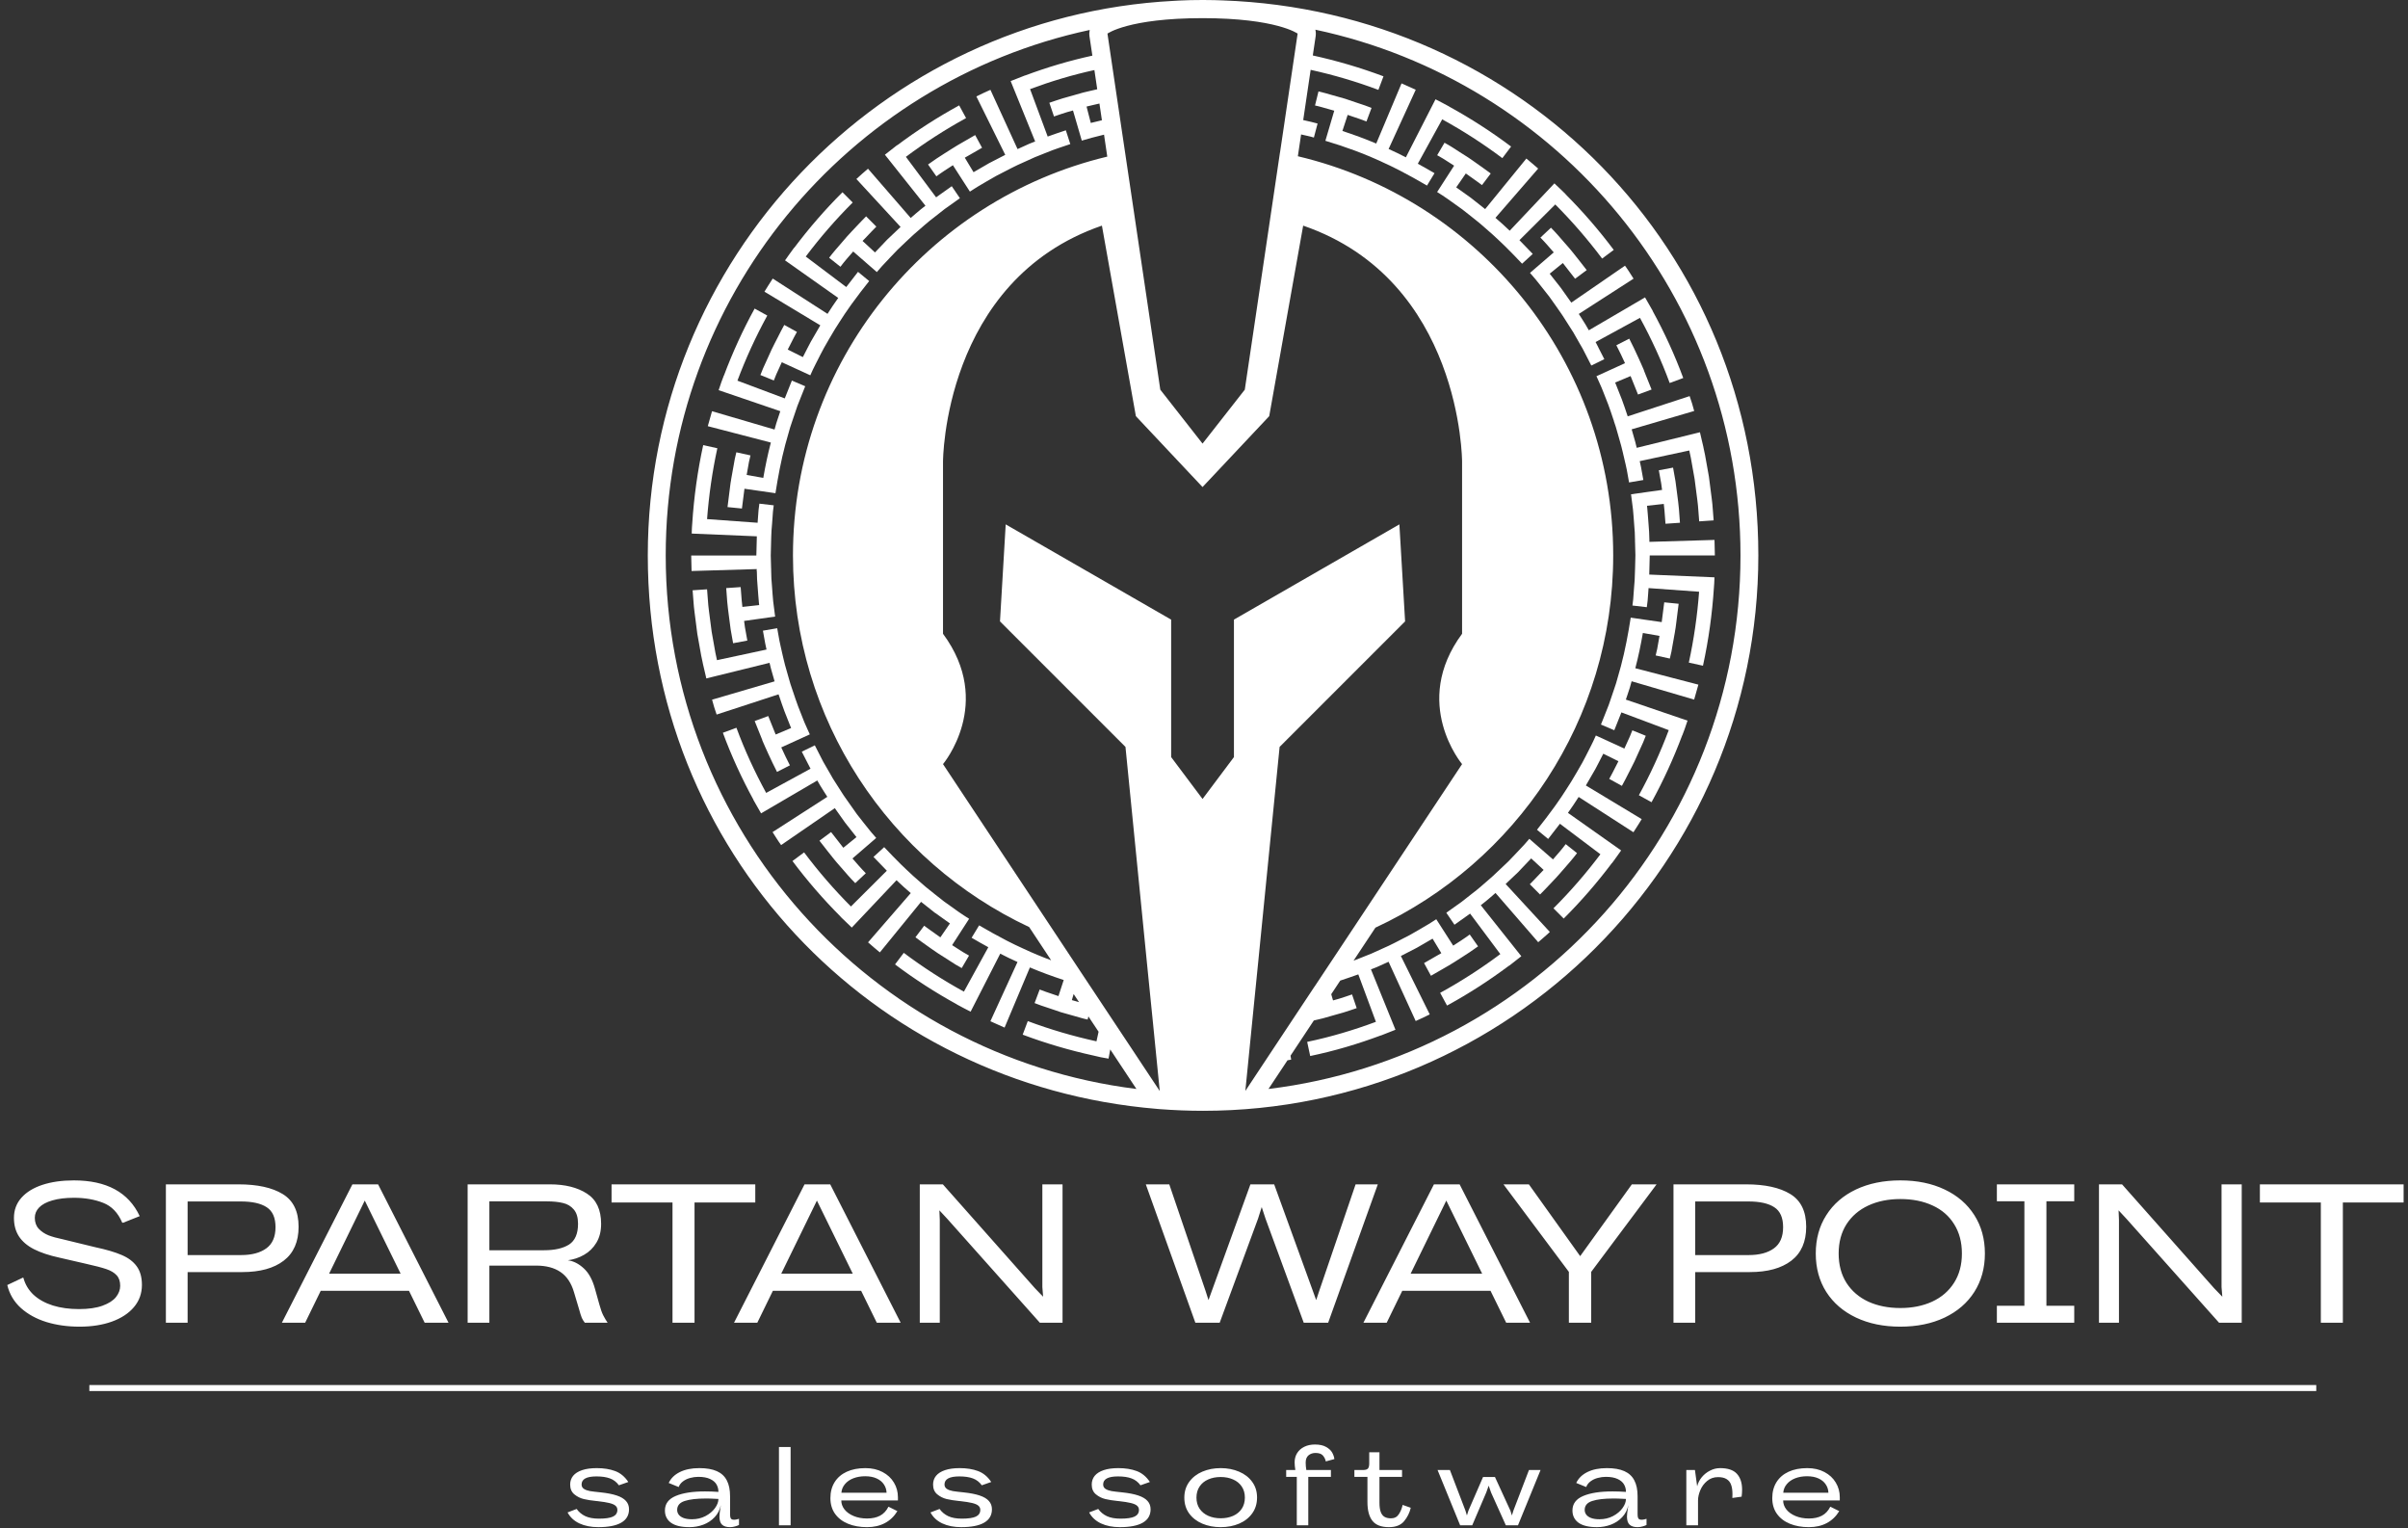 <svg width="539" height="342" viewBox="0 0 539 342" fill="none" xmlns="http://www.w3.org/2000/svg">
<rect x="0" y="0" width="539" height="342" fill="#333333" stroke="none"/>
<line x1="20" y1="310.62" x2="518.465" y2="310.62" stroke="white" stroke-width="1.342"/>
<path d="M17.802 296.886C15.135 296.886 12.663 296.541 10.386 295.849C8.123 295.142 6.221 294.097 4.678 292.714C3.136 291.316 2.12 289.6 1.63 287.568L5.154 285.903L5.24 285.968C5.644 287.453 6.408 288.721 7.532 289.773C8.671 290.811 10.105 291.604 11.835 292.152C13.564 292.685 15.51 292.952 17.672 292.952C19.805 292.952 21.564 292.699 22.947 292.195C24.331 291.69 25.333 291.049 25.953 290.271C26.587 289.478 26.904 288.635 26.904 287.741C26.904 286.732 26.637 285.947 26.104 285.384C25.585 284.808 24.814 284.347 23.791 284.001C22.767 283.655 21.218 283.251 19.142 282.79L13.326 281.45C11.006 280.945 9.096 280.311 7.597 279.547C6.112 278.783 4.995 277.832 4.246 276.693C3.496 275.54 3.122 274.156 3.122 272.542C3.122 270.798 3.677 269.299 4.786 268.045C5.911 266.777 7.482 265.811 9.5 265.148C11.518 264.485 13.86 264.153 16.526 264.153C23.863 264.153 28.778 266.82 31.271 272.153L27.574 273.623C27.545 273.609 27.509 273.609 27.466 273.623C27.423 273.623 27.387 273.616 27.358 273.601C26.407 271.382 24.98 269.904 23.077 269.169C21.174 268.42 18.998 268.045 16.548 268.045C14.66 268.045 13.053 268.24 11.726 268.629C10.415 269.004 9.428 269.53 8.765 270.207C8.116 270.87 7.792 271.641 7.792 272.52C7.792 273.529 8.087 274.351 8.678 274.985C9.283 275.619 10.018 276.109 10.883 276.455C11.762 276.787 12.771 277.068 13.91 277.299L21.369 279.115C23.805 279.633 25.758 280.21 27.228 280.844C28.698 281.464 29.823 282.307 30.601 283.374C31.379 284.44 31.768 285.831 31.768 287.546C31.768 289.449 31.17 291.107 29.974 292.519C28.792 293.917 27.142 294.998 25.023 295.762C22.919 296.512 20.512 296.886 17.802 296.886ZM37.131 265.04H53.389C57.613 265.04 60.906 265.761 63.27 267.202C65.648 268.643 66.837 271.086 66.837 274.531C66.837 277.889 65.727 280.419 63.508 282.12C61.288 283.821 58.196 284.671 54.233 284.671H41.996V296H37.131V265.04ZM53.93 280.866C56.337 280.866 58.225 280.369 59.594 279.374C60.978 278.38 61.67 276.794 61.67 274.618C61.67 272.499 61.014 271.014 59.703 270.164C58.391 269.299 56.46 268.867 53.908 268.867H41.996V280.866H53.93ZM91.55 288.865H71.789L68.308 296H63.098L78.881 265.04H84.632L100.393 296H95.052L91.55 288.865ZM89.669 285.017L81.648 268.672L73.67 285.017H89.669ZM104.674 265.04H123.095C126.482 265.04 129.235 265.724 131.354 267.094C133.487 268.449 134.554 270.712 134.554 273.883C134.554 275.526 134.2 276.931 133.494 278.098C132.802 279.252 131.887 280.152 130.748 280.801C129.624 281.45 128.406 281.86 127.095 282.033C128.349 282.192 129.538 282.79 130.662 283.828C131.786 284.851 132.629 286.393 133.191 288.455L134.164 291.935C134.453 292.988 134.741 293.795 135.029 294.357C135.317 294.919 135.642 295.467 136.002 296H130.9C130.626 295.654 130.402 295.294 130.229 294.919C130.071 294.544 129.84 293.809 129.538 292.714L128.478 289.168C127.873 287.107 126.864 285.601 125.451 284.649C124.053 283.698 122.237 283.222 120.003 283.222H109.539V296H104.674V265.04ZM121.776 279.785C124.169 279.785 126.035 279.36 127.376 278.509C128.716 277.644 129.386 276.095 129.386 273.861C129.386 272.463 129.069 271.396 128.435 270.661C127.815 269.926 127.008 269.443 126.014 269.213C125.019 268.968 123.823 268.845 122.425 268.845H109.539V279.785H121.776ZM150.532 269.104H136.889V265.04H169.06V269.104H155.461V296H150.532V269.104ZM192.757 288.865H172.996L169.515 296H164.305L180.087 265.04H185.838L201.6 296H196.259L192.757 288.865ZM190.876 285.017L182.855 268.672L174.877 285.017H190.876ZM205.881 265.04H211.048L231.674 288.303L233.49 290.184L233.317 288.022V265.04H237.836V296H232.755L212.021 272.737L210.27 270.856L210.357 273.018V296H205.881V265.04ZM256.474 265.04H261.728L269.857 288.909L270.506 290.941L279.889 265.04H285.208L294.612 290.941L295.283 288.909L303.433 265.04H308.406L297.293 296H291.823L283.262 272.693L282.419 270.121L281.597 272.715L273.014 296H267.565L256.474 265.04ZM333.638 288.865H313.877L310.396 296H305.185L320.968 265.04H326.719L342.48 296H337.14L333.638 288.865ZM331.757 285.017L323.736 268.672L315.758 285.017H331.757ZM351.173 284.628L336.536 265.04H342.222L353.702 281.104L365.269 265.04H370.804L356.167 284.628V296H351.173V284.628ZM374.588 265.04H390.847C395.07 265.04 398.363 265.761 400.727 267.202C403.105 268.643 404.294 271.086 404.294 274.531C404.294 277.889 403.184 280.419 400.965 282.12C398.745 283.821 395.653 284.671 391.69 284.671H379.453V296H374.588V265.04ZM391.387 280.866C393.794 280.866 395.682 280.369 397.052 279.374C398.435 278.38 399.127 276.794 399.127 274.618C399.127 272.499 398.471 271.014 397.16 270.164C395.848 269.299 393.917 268.867 391.365 268.867H379.453V280.866H391.387ZM425.353 296.886C421.62 296.886 418.319 296.209 415.451 294.854C412.597 293.499 410.378 291.589 408.792 289.125C407.221 286.646 406.436 283.777 406.436 280.52C406.436 277.262 407.221 274.401 408.792 271.937C410.363 269.458 412.576 267.541 415.43 266.186C418.298 264.831 421.613 264.153 425.375 264.153C429.122 264.153 432.423 264.831 435.277 266.186C438.145 267.541 440.365 269.458 441.936 271.937C443.507 274.401 444.293 277.262 444.293 280.52C444.293 283.763 443.507 286.624 441.936 289.103C440.365 291.568 438.145 293.485 435.277 294.854C432.409 296.209 429.101 296.886 425.353 296.886ZM425.375 292.714C428.041 292.714 430.412 292.238 432.488 291.287C434.578 290.321 436.207 288.923 437.374 287.092C438.556 285.248 439.147 283.057 439.147 280.52C439.147 277.983 438.57 275.8 437.417 273.969C436.279 272.124 434.672 270.726 432.596 269.775C430.52 268.809 428.113 268.326 425.375 268.326C422.68 268.326 420.287 268.809 418.197 269.775C416.121 270.74 414.493 272.138 413.311 273.969C412.143 275.8 411.56 277.983 411.56 280.52C411.56 283.057 412.143 285.248 413.311 287.092C414.493 288.923 416.121 290.321 418.197 291.287C420.287 292.238 422.68 292.714 425.375 292.714ZM458.065 268.823V292.216H464.292V296H446.974V292.216H453.136V268.823H446.974V265.04H464.292V268.823H458.065ZM469.828 265.04H474.995L495.621 288.303L497.437 290.184L497.264 288.022V265.04H501.782V296H496.702L475.968 272.737L474.217 270.856L474.303 273.018V296H469.828V265.04ZM519.49 269.104H505.848V265.04H538.019V269.104H524.42V296H519.49V269.104Z" fill="white"/>
<path d="M133.926 341.753C132.302 341.753 130.892 341.475 129.696 340.917C128.508 340.36 127.624 339.539 127.042 338.457L129.078 337.681C129.571 338.376 130.217 338.913 131.017 339.293C131.817 339.665 132.835 339.85 134.072 339.85C135.51 339.85 136.556 339.697 137.211 339.39C137.865 339.075 138.193 338.574 138.193 337.887C138.193 337.499 138.047 337.184 137.756 336.942C137.474 336.699 137.013 336.501 136.375 336.348C135.744 336.194 134.856 336.053 133.708 335.923C133.595 335.907 133.502 335.899 133.429 335.899C132.379 335.794 131.458 335.649 130.666 335.463C129.874 335.269 129.167 334.913 128.545 334.396C127.931 333.879 127.624 333.152 127.624 332.215C127.624 331.463 127.846 330.813 128.29 330.263C128.743 329.714 129.413 329.29 130.302 328.991C131.191 328.692 132.286 328.542 133.587 328.542C135.146 328.542 136.512 328.76 137.684 329.197C138.863 329.633 139.849 330.449 140.641 331.645L138.532 332.384C138.007 331.657 137.34 331.144 136.532 330.845C135.732 330.546 134.722 330.397 133.502 330.397C131.288 330.397 130.181 330.999 130.181 332.203C130.181 332.631 130.359 332.962 130.714 333.196C131.07 333.423 131.518 333.584 132.06 333.681C132.609 333.77 133.417 333.867 134.484 333.972C135.93 334.126 137.114 334.356 138.035 334.663C138.964 334.97 139.655 335.378 140.108 335.887C140.568 336.388 140.799 337.01 140.799 337.754C140.799 339.079 140.217 340.077 139.053 340.747C137.898 341.418 136.189 341.753 133.926 341.753ZM154.313 341.753C152.495 341.753 151.126 341.426 150.205 340.772C149.291 340.109 148.835 339.192 148.835 338.02C148.835 336.534 149.639 335.451 151.247 334.772C152.855 334.093 155.041 333.754 157.804 333.754C158.766 333.754 159.768 333.79 160.81 333.863V333.827C160.81 333.245 160.668 332.703 160.386 332.203C160.103 331.702 159.626 331.293 158.955 330.978C158.285 330.655 157.404 330.494 156.313 330.494C155.707 330.494 155.105 330.574 154.507 330.736C153.909 330.889 153.376 331.14 152.907 331.487C152.439 331.827 152.107 332.255 151.913 332.772L149.683 331.863C150.168 330.821 150.996 330.009 152.168 329.427C153.348 328.837 154.806 328.542 156.543 328.542C158.143 328.542 159.448 328.768 160.458 329.221C161.468 329.673 162.212 330.364 162.689 331.293C163.173 332.215 163.416 333.394 163.416 334.833V338.76C163.416 339.107 163.44 339.374 163.488 339.56C163.537 339.745 163.626 339.883 163.755 339.972C163.884 340.053 164.07 340.093 164.313 340.093C164.49 340.093 164.692 340.069 164.919 340.02C165.153 339.972 165.319 339.927 165.416 339.887V341.256C165.262 341.353 164.987 341.458 164.591 341.572C164.204 341.693 163.812 341.753 163.416 341.753C162.624 341.753 162.03 341.572 161.634 341.208C161.238 340.844 161.04 340.238 161.04 339.39C161.04 338.962 161.117 338.275 161.27 337.329L161.343 336.82C161.125 337.879 160.664 338.78 159.961 339.523C159.258 340.267 158.414 340.824 157.428 341.196C156.442 341.568 155.404 341.753 154.313 341.753ZM154.895 339.984C155.994 339.984 156.996 339.749 157.901 339.281C158.806 338.804 159.517 338.21 160.034 337.499C160.551 336.788 160.81 336.101 160.81 335.439C160.422 335.414 159.812 335.386 158.98 335.354C158.753 335.346 158.414 335.342 157.962 335.342C155.942 335.342 154.37 335.528 153.247 335.899C152.132 336.263 151.574 336.929 151.574 337.899C151.574 338.279 151.687 338.626 151.913 338.941C152.148 339.257 152.511 339.511 153.004 339.705C153.505 339.891 154.136 339.984 154.895 339.984ZM174.361 323.815H176.967V341.341H174.361V323.815ZM194.069 341.753C192.469 341.753 191.051 341.499 189.815 340.99C188.579 340.481 187.613 339.741 186.918 338.772C186.223 337.794 185.876 336.622 185.876 335.257C185.876 333.883 186.191 332.691 186.821 331.681C187.452 330.671 188.352 329.896 189.524 329.354C190.704 328.813 192.098 328.542 193.706 328.542C195.168 328.542 196.449 328.833 197.548 329.415C198.655 329.997 199.503 330.784 200.093 331.778C200.691 332.764 200.99 333.859 200.99 335.063V335.778H188.312C188.312 336.505 188.554 337.18 189.039 337.802C189.532 338.416 190.219 338.905 191.1 339.269C191.981 339.632 192.974 339.814 194.081 339.814C195.237 339.814 196.207 339.604 196.99 339.184C197.782 338.764 198.404 338.101 198.857 337.196L198.942 337.208L200.869 338.166C200.15 339.345 199.216 340.238 198.069 340.844C196.922 341.45 195.588 341.753 194.069 341.753ZM198.445 334.045C198.421 333.358 198.223 332.74 197.851 332.19C197.487 331.633 196.95 331.188 196.239 330.857C195.528 330.526 194.667 330.36 193.657 330.36C192.679 330.36 191.795 330.514 191.003 330.821C190.219 331.128 189.593 331.564 189.124 332.13C188.656 332.687 188.393 333.326 188.336 334.045H198.445ZM215.159 341.753C213.535 341.753 212.125 341.475 210.929 340.917C209.741 340.36 208.857 339.539 208.275 338.457L210.311 337.681C210.804 338.376 211.45 338.913 212.25 339.293C213.05 339.665 214.068 339.85 215.305 339.85C216.743 339.85 217.789 339.697 218.444 339.39C219.098 339.075 219.426 338.574 219.426 337.887C219.426 337.499 219.28 337.184 218.989 336.942C218.707 336.699 218.246 336.501 217.608 336.348C216.977 336.194 216.089 336.053 214.941 335.923C214.828 335.907 214.735 335.899 214.662 335.899C213.612 335.794 212.691 335.649 211.899 335.463C211.107 335.269 210.4 334.913 209.778 334.396C209.164 333.879 208.857 333.152 208.857 332.215C208.857 331.463 209.079 330.813 209.523 330.263C209.976 329.714 210.646 329.29 211.535 328.991C212.424 328.692 213.519 328.542 214.82 328.542C216.379 328.542 217.745 328.76 218.917 329.197C220.096 329.633 221.082 330.449 221.874 331.645L219.765 332.384C219.24 331.657 218.573 331.144 217.765 330.845C216.965 330.546 215.955 330.397 214.735 330.397C212.521 330.397 211.414 330.999 211.414 332.203C211.414 332.631 211.592 332.962 211.947 333.196C212.303 333.423 212.751 333.584 213.293 333.681C213.842 333.77 214.65 333.867 215.717 333.972C217.163 334.126 218.347 334.356 219.268 334.663C220.197 334.97 220.888 335.378 221.341 335.887C221.801 336.388 222.032 337.01 222.032 337.754C222.032 339.079 221.45 340.077 220.286 340.747C219.131 341.418 217.422 341.753 215.159 341.753ZM250.673 341.753C249.049 341.753 247.639 341.475 246.443 340.917C245.255 340.36 244.371 339.539 243.789 338.457L245.825 337.681C246.318 338.376 246.964 338.913 247.764 339.293C248.564 339.665 249.582 339.85 250.819 339.85C252.257 339.85 253.303 339.697 253.958 339.39C254.612 339.075 254.94 338.574 254.94 337.887C254.94 337.499 254.794 337.184 254.503 336.942C254.22 336.699 253.76 336.501 253.121 336.348C252.491 336.194 251.602 336.053 250.455 335.923C250.342 335.907 250.249 335.899 250.176 335.899C249.126 335.794 248.205 335.649 247.413 335.463C246.621 335.269 245.914 334.913 245.292 334.396C244.678 333.879 244.371 333.152 244.371 332.215C244.371 331.463 244.593 330.813 245.037 330.263C245.49 329.714 246.16 329.29 247.049 328.991C247.938 328.692 249.033 328.542 250.334 328.542C251.893 328.542 253.259 328.76 254.43 329.197C255.61 329.633 256.596 330.449 257.388 331.645L255.279 332.384C254.754 331.657 254.087 331.144 253.279 330.845C252.479 330.546 251.469 330.397 250.249 330.397C248.035 330.397 246.928 330.999 246.928 332.203C246.928 332.631 247.106 332.962 247.461 333.196C247.817 333.423 248.265 333.584 248.807 333.681C249.356 333.77 250.164 333.867 251.231 333.972C252.677 334.126 253.861 334.356 254.782 334.663C255.711 334.97 256.402 335.378 256.855 335.887C257.315 336.388 257.545 337.01 257.545 337.754C257.545 339.079 256.964 340.077 255.8 340.747C254.645 341.418 252.936 341.753 250.673 341.753ZM273.23 341.753C271.727 341.753 270.357 341.491 269.121 340.966C267.885 340.44 266.903 339.681 266.176 338.687C265.456 337.685 265.097 336.505 265.097 335.148C265.097 333.79 265.461 332.615 266.188 331.621C266.915 330.619 267.897 329.855 269.133 329.33C270.369 328.805 271.735 328.542 273.23 328.542C274.733 328.542 276.102 328.805 277.339 329.33C278.583 329.855 279.565 330.615 280.284 331.609C281.011 332.602 281.375 333.77 281.375 335.111C281.375 336.477 281.015 337.661 280.296 338.663C279.577 339.665 278.599 340.432 277.363 340.966C276.126 341.491 274.749 341.753 273.23 341.753ZM273.23 339.766C274.264 339.766 275.189 339.588 276.005 339.232C276.829 338.869 277.476 338.339 277.945 337.645C278.413 336.942 278.648 336.101 278.648 335.124C278.648 334.17 278.413 333.346 277.945 332.651C277.476 331.956 276.829 331.431 276.005 331.075C275.189 330.712 274.264 330.53 273.23 330.53C272.187 330.53 271.258 330.712 270.442 331.075C269.626 331.431 268.984 331.956 268.515 332.651C268.046 333.346 267.812 334.178 267.812 335.148C267.812 336.109 268.046 336.938 268.515 337.632C268.992 338.327 269.638 338.857 270.454 339.22C271.278 339.584 272.204 339.766 273.23 339.766ZM290.272 330.506H287.896V328.966H289.944C289.839 328.288 289.787 327.71 289.787 327.233C289.787 326.466 289.973 325.783 290.344 325.185C290.724 324.579 291.257 324.106 291.944 323.767C292.631 323.427 293.427 323.258 294.332 323.258C295.382 323.258 296.223 323.443 296.853 323.815C297.491 324.179 297.944 324.607 298.21 325.1C298.477 325.593 298.635 326.066 298.683 326.518L296.768 327.039C296.655 326.522 296.433 326.078 296.101 325.706C295.77 325.334 295.221 325.148 294.453 325.148C293.839 325.148 293.318 325.326 292.89 325.682C292.469 326.037 292.259 326.575 292.259 327.294C292.259 327.859 292.308 328.417 292.405 328.966H297.907V330.506H292.841V341.341H290.272V330.506ZM310.896 341.753C309.183 341.753 307.951 341.281 307.199 340.335C306.456 339.39 306.084 337.988 306.084 336.13V330.506H303.163V328.966H305.09C305.632 328.966 305.999 328.857 306.193 328.639C306.387 328.413 306.484 328.041 306.484 327.524V324.991H308.775V328.966H313.829V330.506H308.775V336.275C308.775 337.14 308.868 337.826 309.054 338.335C309.24 338.845 309.518 339.212 309.89 339.438C310.27 339.665 310.759 339.778 311.357 339.778C312.132 339.778 312.718 339.471 313.114 338.857C313.518 338.234 313.801 337.54 313.963 336.772L315.781 337.414C315.522 338.537 315.021 339.543 314.278 340.432C313.534 341.313 312.407 341.753 310.896 341.753ZM321.781 328.966H324.544L328.023 338.057L328.35 339.135L328.689 338.057L331.962 330.53H334.628L338.083 338.057L338.422 339.135L338.749 338.069L342.24 328.966H344.834L339.78 341.341H337.065L333.756 333.996L333.222 332.469L332.677 333.996L329.538 341.341H326.835L321.781 328.966ZM357.452 341.753C355.634 341.753 354.264 341.426 353.343 340.772C352.43 340.109 351.973 339.192 351.973 338.02C351.973 336.534 352.777 335.451 354.385 334.772C355.993 334.093 358.179 333.754 360.942 333.754C361.904 333.754 362.906 333.79 363.948 333.863V333.827C363.948 333.245 363.807 332.703 363.524 332.203C363.241 331.702 362.764 331.293 362.094 330.978C361.423 330.655 360.542 330.494 359.451 330.494C358.845 330.494 358.243 330.574 357.646 330.736C357.048 330.889 356.514 331.14 356.046 331.487C355.577 331.827 355.246 332.255 355.052 332.772L352.822 331.863C353.306 330.821 354.135 330.009 355.306 329.427C356.486 328.837 357.944 328.542 359.682 328.542C361.282 328.542 362.587 328.768 363.597 329.221C364.607 329.673 365.35 330.364 365.827 331.293C366.312 332.215 366.554 333.394 366.554 334.833V338.76C366.554 339.107 366.578 339.374 366.627 339.56C366.675 339.745 366.764 339.883 366.893 339.972C367.023 340.053 367.209 340.093 367.451 340.093C367.629 340.093 367.831 340.069 368.057 340.02C368.291 339.972 368.457 339.927 368.554 339.887V341.256C368.4 341.353 368.126 341.458 367.73 341.572C367.342 341.693 366.95 341.753 366.554 341.753C365.762 341.753 365.168 341.572 364.772 341.208C364.376 340.844 364.178 340.238 364.178 339.39C364.178 338.962 364.255 338.275 364.409 337.329L364.481 336.82C364.263 337.879 363.803 338.78 363.1 339.523C362.397 340.267 361.552 340.824 360.567 341.196C359.581 341.568 358.542 341.753 357.452 341.753ZM358.033 339.984C359.132 339.984 360.134 339.749 361.039 339.281C361.944 338.804 362.655 338.21 363.172 337.499C363.69 336.788 363.948 336.101 363.948 335.439C363.56 335.414 362.95 335.386 362.118 335.354C361.892 335.346 361.552 335.342 361.1 335.342C359.08 335.342 357.508 335.528 356.385 335.899C355.27 336.263 354.712 336.929 354.712 337.899C354.712 338.279 354.826 338.626 355.052 338.941C355.286 339.257 355.65 339.511 356.143 339.705C356.644 339.891 357.274 339.984 358.033 339.984ZM377.463 328.966H379.39L379.887 332.615C380.065 331.879 380.408 331.201 380.917 330.578C381.434 329.956 382.052 329.463 382.772 329.1C383.491 328.728 384.238 328.542 385.014 328.542C386.759 328.542 388.016 328.966 388.783 329.815C389.559 330.663 389.947 331.847 389.947 333.366C389.947 333.859 389.911 334.38 389.838 334.93L387.765 335.22C387.781 334.816 387.789 334.53 387.789 334.36C387.789 333.52 387.688 332.825 387.486 332.275C387.293 331.718 386.957 331.293 386.48 331.003C386.012 330.704 385.373 330.554 384.565 330.554C383.612 330.554 382.796 330.841 382.117 331.415C381.438 331.98 380.929 332.671 380.59 333.487C380.251 334.303 380.081 335.067 380.081 335.778V341.341H377.463V328.966ZM404.892 341.753C403.292 341.753 401.874 341.499 400.638 340.99C399.401 340.481 398.436 339.741 397.741 338.772C397.046 337.794 396.698 336.622 396.698 335.257C396.698 333.883 397.014 332.691 397.644 331.681C398.274 330.671 399.175 329.896 400.347 329.354C401.526 328.813 402.92 328.542 404.528 328.542C405.991 328.542 407.272 328.833 408.37 329.415C409.477 329.997 410.326 330.784 410.916 331.778C411.514 332.764 411.813 333.859 411.813 335.063V335.778H399.135C399.135 336.505 399.377 337.18 399.862 337.802C400.355 338.416 401.042 338.905 401.922 339.269C402.803 339.632 403.797 339.814 404.904 339.814C406.059 339.814 407.029 339.604 407.813 339.184C408.605 338.764 409.227 338.101 409.679 337.196L409.764 337.208L411.691 338.166C410.972 339.345 410.039 340.238 408.892 340.844C407.744 341.45 406.411 341.753 404.892 341.753ZM409.267 334.045C409.243 333.358 409.045 332.74 408.673 332.19C408.31 331.633 407.773 331.188 407.061 330.857C406.35 330.526 405.49 330.36 404.48 330.36C403.502 330.36 402.617 330.514 401.825 330.821C401.042 331.128 400.415 331.564 399.947 332.13C399.478 332.687 399.215 333.326 399.159 334.045H409.267Z" fill="white"/>
<path d="M273.681 0.091C273.096 0.071 272.501 0.05 271.876 0.03C271.08 0.01 270.253 0 269.406 0C269.366 0 269.325 0 269.285 0C269.275 0 269.255 0 269.245 0C269.214 0 269.194 0 269.164 0C267.299 0 265.585 0.04 263.982 0.121C263.558 0.141 263.145 0.161 262.742 0.192C197.247 3.609 145 57.953 145 124.295C145 190.637 195.22 242.863 258.91 248.146C259.132 248.187 259.364 248.207 259.596 248.207H259.616C262.812 248.449 266.028 248.58 269.285 248.58C337.825 248.58 393.58 192.825 393.58 124.285C393.58 55.745 340.194 2.42 273.681 0.091ZM244.16 27.515L243.212 23.845C243.676 23.724 244.15 23.623 244.613 23.512L246.096 23.169L246.65 26.91C245.813 27.101 244.987 27.303 244.16 27.515ZM286.506 34.119L284.862 45.219L278.631 87.202L269.174 99.271L259.717 87.202L253.486 45.219L251.843 34.159L251.117 29.289L250.643 26.083L247.89 7.521C247.89 7.521 252.619 4.063 269.174 4.063C285.729 4.063 290.458 7.521 290.458 7.521L287.715 26.033L287.484 27.616L287.242 29.239L286.516 34.119H286.506ZM294.319 220.662L293.967 221.186L287.847 230.412L285.134 234.505L278.752 244.134L279.327 238.387L279.65 235.11L280.023 231.369L280.799 223.586L281.132 220.279L281.636 215.258L286.425 167.145L314.514 139.056L313.234 117.348L276.201 138.662V169.424L269.174 178.8L262.147 169.424V138.662L225.114 117.348L223.834 139.056L251.923 167.145L256.702 215.228L257.206 220.259L257.539 223.566L257.791 226.056L258.083 228.95L259.596 244.154L258.083 241.875L255.523 238.014L253.415 234.828L249.604 229.091L247.114 225.34L244.331 221.146L243.827 220.39L241.831 217.385L241.579 217.002L237.153 210.318L211.08 170.996C211.08 170.996 222.573 157.355 211.08 141.828V103.324C211.08 103.324 211.08 62.742 246.65 50.492L254.051 92.011L254.252 93.13L255.029 93.957L266.381 106.026L269.174 108.99L271.967 106.026L283.32 93.957L284.096 93.13L284.298 92.011L291.698 50.492C327.268 62.742 327.268 103.324 327.268 103.324V141.828C315.775 157.355 327.268 170.996 327.268 170.996L301.115 210.439L296.497 217.395L294.309 220.692L294.319 220.662ZM240.328 222.457L241.528 224.261C241.458 224.241 241.387 224.221 241.317 224.201L239.925 223.808L240.318 222.457H240.328ZM149.013 124.295C149.013 66.574 189.675 18.35 243.918 6.705C243.817 7.169 243.797 7.642 243.867 8.126L244.513 12.452C239.401 13.561 234.37 15.063 229.47 16.888V16.868L226.627 17.987C226.586 18.007 226.536 18.017 226.496 18.037L226.223 18.148L231.708 31.659L230.418 32.163L227.766 33.362L221.696 20.104C220.638 20.588 219.579 21.042 218.551 21.586L225.013 34.653C224.862 34.734 224.711 34.804 224.56 34.885C223.511 35.429 222.453 35.954 221.414 36.508C220.244 37.184 219.075 37.849 217.915 38.535L215.959 35.288C216.373 35.046 216.796 34.814 217.21 34.572L219.821 33.07L218.278 30.227L215.586 31.779C215.163 32.032 214.729 32.274 214.296 32.526C214.064 32.657 213.852 32.798 213.63 32.939C213.388 33.08 213.147 33.221 212.915 33.383C212.511 33.645 212.098 33.907 211.695 34.159C211.644 34.189 211.594 34.219 211.543 34.25C210.253 35.077 208.962 35.903 207.732 36.811L209.598 39.462C210.787 38.575 212.048 37.779 213.298 36.972L215.344 40.158L217.099 42.88C217.532 42.608 217.946 42.336 218.379 42.063C218.52 41.973 218.672 41.882 218.813 41.791C220.184 40.955 221.585 40.178 222.977 39.371C223.985 38.837 225.003 38.333 226.022 37.799C226.163 37.728 226.314 37.647 226.455 37.577C227.312 37.113 228.22 36.73 229.107 36.327L231.668 35.167L232.918 34.673L233.593 34.401L234.279 34.129C236.003 33.403 237.798 32.858 239.572 32.243L238.574 29.158C237.223 29.622 235.852 30.055 234.511 30.56L230.569 19.943C235.257 18.189 240.066 16.747 244.966 15.678L245.602 19.973L243.827 20.387C243.343 20.508 242.859 20.598 242.385 20.729L242.325 20.749L240.833 21.173L240.097 21.385L239.27 21.616L237.838 22.02C236.84 22.312 235.872 22.675 234.884 22.998L235.923 26.063C236.88 25.75 237.818 25.397 238.786 25.115L240.177 24.722L241.236 28.352L242.143 31.467C242.889 31.235 243.646 31.023 244.402 30.822C245.299 30.58 246.206 30.348 247.124 30.136L247.85 35.046C207.5 44.705 177.495 81.001 177.495 124.315C177.495 161.096 199.132 192.815 230.367 207.464L235.287 214.895C233.19 214.119 231.123 213.262 229.107 212.314C227.836 211.749 226.596 211.134 225.366 210.509C225.316 210.479 225.265 210.459 225.215 210.428C223.168 209.37 221.152 208.241 219.166 207.081L217.482 209.854C218.722 210.58 219.962 211.285 221.222 211.971L215.758 221.912C211.07 219.341 206.573 216.438 202.298 213.231L200.342 215.822C204.738 219.13 209.376 222.114 214.195 224.766V224.786C215.193 225.36 216.242 225.854 217.26 226.399L223.894 213.413C225.165 214.068 226.445 214.703 227.756 215.278L221.686 228.536C222.745 229.01 223.793 229.494 224.862 229.958L230.528 216.498C233.009 217.547 235.539 218.474 238.1 219.311L236.921 222.91L235.56 222.447C234.612 222.114 233.644 221.821 232.716 221.438L231.577 224.473C232.535 224.876 233.523 225.179 234.511 225.512L235.923 225.985L237.455 226.51L239.018 226.953L240.449 227.357C241.448 227.629 242.436 227.952 243.454 228.163L243.625 227.458L245.904 230.886L245.43 233.033C240.208 231.884 235.066 230.381 230.055 228.506L228.915 231.541C234.067 233.477 239.361 235.029 244.734 236.209C245.299 236.34 245.864 236.491 246.428 236.602L247.85 236.854L248.132 236.905L248.515 234.848L254.373 243.69C194.988 236.32 149.013 185.676 149.013 124.295ZM283.935 243.69L288.189 237.278C288.462 237.227 288.744 237.177 289.016 237.126L288.865 236.249L294.088 228.365L294.733 228.214C295.217 228.093 295.701 228.002 296.175 227.871L296.235 227.851L297.727 227.427L298.463 227.216L299.29 226.984L300.722 226.58C301.72 226.288 302.688 225.925 303.676 225.602L302.637 222.537C301.68 222.85 300.742 223.203 299.774 223.485L298.383 223.878L297.979 222.487L299.996 219.442C301.347 218.978 302.708 218.545 304.039 218.051L307.981 228.667C302.97 230.533 297.828 232.065 292.595 233.154L293.271 236.32C298.665 235.201 303.948 233.628 309.11 231.702V231.722L311.953 230.603C311.994 230.583 312.044 230.573 312.084 230.553L312.357 230.442L306.872 216.932L308.162 216.427L310.814 215.228L316.884 228.486C317.942 228.002 319.001 227.548 320.029 227.004L313.567 213.937C313.718 213.856 313.869 213.786 314.02 213.705C315.069 213.161 316.127 212.636 317.166 212.082C318.336 211.406 319.505 210.741 320.665 210.055L322.621 213.302C322.207 213.544 321.784 213.776 321.37 214.018L318.759 215.52L320.302 218.363L322.994 216.811C323.417 216.559 323.851 216.317 324.284 216.064C324.516 215.933 324.728 215.792 324.96 215.651C325.202 215.51 325.433 215.369 325.665 215.218C326.069 214.955 326.472 214.703 326.875 214.441C326.926 214.411 326.976 214.371 327.037 214.34C328.327 213.514 329.618 212.687 330.848 211.779L328.982 209.128C327.793 210.015 326.532 210.812 325.282 211.618L321.491 205.71C321.058 205.982 320.644 206.254 320.211 206.527C320.07 206.617 319.918 206.708 319.777 206.799C318.406 207.636 317.005 208.412 315.613 209.219C314.605 209.753 313.587 210.257 312.568 210.791C312.427 210.862 312.276 210.943 312.135 211.013C311.278 211.477 310.37 211.86 309.483 212.263L306.922 213.423L305.672 213.917L304.997 214.189L304.311 214.461C303.867 214.653 303.424 214.824 302.97 214.986L307.87 207.595C339.297 193.026 361.095 161.206 361.095 124.285C361.095 80.891 330.979 44.534 290.508 34.965L291.234 30.086C291.234 30.086 291.325 30.106 291.365 30.116C292.273 30.338 293.2 30.499 294.098 30.781L294.924 27.646C293.997 27.363 293.039 27.192 292.101 26.96C291.97 26.93 291.839 26.9 291.708 26.869L293.372 15.628C298.524 16.767 303.595 18.259 308.535 20.114L309.675 17.079C304.523 15.144 299.23 13.591 293.856 12.411V12.401L294.491 8.126C294.561 7.622 294.541 7.128 294.43 6.644C348.804 18.199 389.587 66.483 389.587 124.295C389.587 185.767 343.471 236.471 283.945 243.69H283.935Z" fill="white"/>
<path d="M357.788 77.775C357.576 77.362 357.374 76.948 357.153 76.545L367.084 71.131C369.645 75.819 371.893 80.689 373.738 85.71L376.773 84.591C374.867 79.429 372.558 74.408 369.927 69.588H369.957L368.394 66.856C368.394 66.836 368.374 66.826 368.364 66.806L368.223 66.553L355.64 73.914L354.944 72.704C354.45 71.877 353.906 71.07 353.392 70.254L365.652 62.359C365.017 61.391 364.432 60.393 363.736 59.456L351.718 67.723C350.942 66.614 350.145 65.525 349.379 64.426C348.542 63.378 347.715 62.299 346.879 61.25L349.823 58.861C350.115 59.244 350.407 59.627 350.71 60C351.325 60.797 351.96 61.573 352.565 62.379L355.166 60.444C354.541 59.617 353.886 58.81 353.251 57.994C352.938 57.611 352.626 57.217 352.323 56.834H352.333C352.152 56.582 351.94 56.35 351.748 56.118C351.597 55.937 351.456 55.755 351.305 55.584C350.982 55.211 350.659 54.838 350.337 54.475C350.307 54.434 350.276 54.404 350.236 54.364C349.238 53.205 348.24 52.035 347.161 50.956L344.802 53.174C345.85 54.223 346.818 55.362 347.786 56.481L344.923 58.951L342.473 61.069C342.815 61.472 343.168 61.865 343.511 62.269C343.612 62.389 343.713 62.511 343.814 62.632C344.832 63.861 345.79 65.142 346.788 66.382C347.675 67.653 348.603 68.903 349.47 70.183C349.581 70.344 349.692 70.516 349.802 70.677C350.085 71.121 350.367 71.575 350.659 72.018C351.164 72.815 351.688 73.591 352.172 74.388L352.837 75.557L353.19 76.172L353.563 76.827L354.269 78.047C354.501 78.461 354.702 78.884 354.914 79.298L356.195 81.798L359.108 80.376L357.788 77.795V77.775Z" fill="white"/>
<path d="M361.246 94.24L361.669 95.5C361.821 96.014 361.962 96.528 362.113 97.042L362.879 99.745C363 100.178 363.101 100.612 363.202 101.045L363.414 101.953C363.454 102.124 363.494 102.295 363.535 102.467C363.575 102.628 363.605 102.789 363.646 102.951L363.867 103.888C363.968 104.322 364.069 104.766 364.15 105.199L364.644 107.962L367.84 107.417L367.326 104.554C367.245 104.1 367.144 103.646 367.033 103.193L378.124 100.813C378.245 101.358 378.366 101.912 378.477 102.467L379.313 107.175L379.928 111.914C380.039 112.7 380.1 113.497 380.16 114.293L380.342 116.673L383.578 116.451L383.387 114.001C383.326 113.184 383.266 112.368 383.145 111.551L382.52 106.671L381.653 101.821C381.542 101.257 381.421 100.682 381.29 100.118V100.067L380.917 98.484C380.826 98.091 380.735 97.698 380.644 97.305C380.624 97.204 380.594 97.113 380.574 97.012L380.513 96.73L366.358 100.218C366.257 99.765 366.146 99.321 366.025 98.867L365.228 96.075L379.223 91.971L378.749 90.297L378.204 88.644L364.341 93.171L364.18 92.697C363.787 91.588 363.454 90.459 363.02 89.36L361.72 86.073C361.659 85.912 361.599 85.76 361.528 85.609L364.986 84.157C365.561 85.528 366.116 86.91 366.65 88.291L369.685 87.172C369.13 85.74 368.556 84.319 367.971 82.907H368.001C367.588 81.899 367.114 80.921 366.68 79.933C366.045 78.541 365.39 77.15 364.684 75.789L361.8 77.261C362.486 78.582 363.121 79.923 363.736 81.274L357.344 84.188C357.536 84.611 357.727 85.034 357.919 85.458C358.12 85.891 358.312 86.315 358.493 86.758C358.574 86.95 358.655 87.132 358.725 87.323L359.976 90.509C360.389 91.568 360.722 92.667 361.095 93.746L361.256 94.209L361.246 94.24Z" fill="white"/>
<path d="M340.093 53.759L348.129 45.754C351.9 49.535 355.408 53.588 358.614 57.862L361.216 55.927C357.919 51.521 354.309 47.357 350.428 43.465L350.448 43.445C349.752 42.749 349.026 42.074 348.31 41.398C348.26 41.348 348.199 41.297 348.149 41.237C348.078 41.166 348.008 41.106 347.937 41.035L337.926 51.632C336.887 50.644 335.838 49.676 334.739 48.748L344.298 37.728C343.41 36.982 342.563 36.196 341.656 35.48L332.431 46.792C331.382 45.945 330.313 45.118 329.255 44.282L326.371 42.225C326.23 42.124 326.099 42.033 325.958 41.932L328.105 38.817C328.499 39.099 328.882 39.382 329.275 39.654C330.092 40.249 330.928 40.803 331.725 41.418L333.681 38.827C332.864 38.192 331.997 37.617 331.16 37.002C330.757 36.72 330.354 36.427 329.95 36.145C329.587 35.873 329.214 35.631 328.841 35.379C328.761 35.328 328.69 35.278 328.619 35.228L327.289 34.381C327.289 34.381 327.268 34.361 327.248 34.361L325.998 33.554L324.687 32.717L323.336 31.941L321.693 34.734L323.004 35.49L324.274 36.296L325.484 37.073L323.437 40.249L321.683 42.971C322.096 43.243 322.52 43.505 322.933 43.767C323.336 44.029 323.74 44.302 324.133 44.584C324.264 44.675 324.395 44.776 324.526 44.866L327.309 46.853C328.569 47.851 329.839 48.829 331.08 49.847C331.211 49.948 331.332 50.059 331.463 50.17C331.846 50.502 332.229 50.845 332.622 51.178C333.681 52.075 334.699 53.013 335.707 53.971C336.121 54.364 336.524 54.757 336.937 55.15C338.218 56.411 339.468 57.711 340.698 59.012L343.088 56.824C342.11 55.785 341.112 54.757 340.103 53.739L340.093 53.759Z" fill="white"/>
<path d="M322.822 26.708C327.51 29.279 332.007 32.183 336.282 35.389L338.238 32.798C333.842 29.491 329.204 26.506 324.385 23.855V23.835C323.387 23.26 322.338 22.766 321.32 22.221L314.686 35.208C313.415 34.552 312.135 33.917 310.824 33.342L316.894 20.084C315.835 19.61 314.787 19.126 313.718 18.662L308.052 32.122C305.571 31.074 303.041 30.146 300.48 29.309L301.659 25.71L303.02 26.174C303.968 26.506 304.936 26.799 305.864 27.182L307.003 24.147C306.045 23.744 305.057 23.441 304.069 23.109L302.657 22.635L301.125 22.111L299.562 21.667L298.131 21.264C297.132 20.991 296.144 20.669 295.126 20.457L294.35 23.603C295.338 23.804 296.296 24.117 297.263 24.379L298.655 24.772L297.586 28.402L296.669 31.507C301.034 32.808 305.339 34.361 309.473 36.296C310.744 36.861 311.984 37.476 313.214 38.101C313.264 38.131 313.325 38.152 313.375 38.182C315.422 39.24 317.428 40.37 319.414 41.529L321.098 38.757C319.858 38.031 318.618 37.325 317.358 36.639L322.822 26.698V26.708Z" fill="white"/>
<path d="M198.648 53.557C197.721 54.535 196.783 55.503 195.855 56.491L193.073 53.92C193.405 53.578 193.748 53.235 194.071 52.882C194.766 52.156 195.442 51.42 196.158 50.714L193.869 48.415C193.133 49.141 192.427 49.908 191.711 50.654C191.379 51.017 191.036 51.38 190.693 51.733C190.441 51.984 190.209 52.247 189.967 52.519C189.846 52.66 189.715 52.781 189.594 52.922C189.302 53.265 189.009 53.608 188.717 53.941C188.657 54.011 188.596 54.082 188.536 54.152C187.527 55.312 186.509 56.461 185.591 57.681L188.122 59.697C189.009 58.508 189.997 57.399 190.975 56.28L196.269 60.887C196.622 60.494 196.964 60.081 197.317 59.677C197.448 59.536 197.579 59.395 197.71 59.254C198.759 58.105 199.858 56.995 200.927 55.866C202.096 54.777 203.226 53.648 204.415 52.579C204.526 52.479 204.647 52.368 204.768 52.267C205.171 51.924 205.575 51.581 205.968 51.228C206.684 50.623 207.369 49.978 208.105 49.403L209.164 48.577L211.473 46.762L212.572 45.986L214.861 44.352L213.036 41.67L210.666 43.354L209.537 44.161L202.772 35.097C207.047 31.901 211.554 28.997 216.242 26.426L214.699 23.583C209.87 26.224 205.232 29.209 200.836 32.505L200.816 32.475L198.396 34.371C198.396 34.371 198.336 34.411 198.305 34.441L198.073 34.623L207.148 46.036L206.059 46.893C205.302 47.498 204.587 48.153 203.851 48.778L194.293 37.758C193.425 38.525 192.518 39.251 191.691 40.057L201.582 50.785C200.594 51.702 199.636 52.65 198.648 53.568V53.557Z" fill="white"/>
<path d="M181.569 76.323C181.004 77.352 180.49 78.42 179.945 79.459L179.713 79.913L176.326 78.229C176.548 77.805 176.769 77.372 176.981 76.948C177.455 76.061 177.868 75.144 178.383 74.276L175.549 72.714C175.025 73.601 174.592 74.549 174.108 75.466C173.644 76.394 173.15 77.301 172.706 78.239L172.081 79.62C172.081 79.62 172.051 79.681 172.041 79.711L171.426 81.062L170.781 82.484C170.579 82.957 170.397 83.441 170.206 83.925L173.21 85.145C173.402 84.681 173.573 84.208 173.775 83.744L174.4 82.373L174.995 81.062L181.377 83.986C181.76 83.129 182.143 82.272 182.587 81.435L182.859 80.901C183.383 79.892 183.877 78.864 184.432 77.866C185.239 76.475 186.025 75.063 186.872 73.692C187.225 73.117 187.578 72.552 187.951 71.998C188.687 70.818 189.473 69.679 190.27 68.55C190.391 68.378 190.522 68.197 190.643 68.025C191.903 66.281 193.214 64.577 194.555 62.894L192.054 60.837C191.167 61.956 190.29 63.085 189.423 64.234L180.359 57.409C183.575 53.134 187.084 49.091 190.865 45.32L188.576 43.021C184.684 46.903 181.075 51.067 177.768 55.463L177.747 55.443C177.052 56.37 176.396 57.318 175.721 58.266L187.628 66.674C186.801 67.844 185.985 69.024 185.229 70.234L172.968 62.339C172.353 63.317 171.698 64.275 171.113 65.273L183.615 72.805C182.93 73.964 182.264 75.133 181.589 76.303L181.569 76.323Z" fill="white"/>
<path d="M170.861 106.943L167.131 106.288L167.383 104.866L167.645 103.384L167.988 101.912L164.822 101.217L164.469 102.729L164.197 104.261L163.935 105.723C163.935 105.723 163.935 105.774 163.924 105.794C163.864 106.147 163.803 106.5 163.733 106.853L163.652 107.316C163.652 107.316 163.652 107.347 163.652 107.367C163.562 107.881 163.471 108.395 163.42 108.92C163.209 110.442 163.037 111.964 162.846 113.477L166.072 113.799C166.264 112.327 166.435 110.845 166.637 109.373L170.367 109.908L173.573 110.371C174.148 106.722 174.823 103.082 175.771 99.513C175.993 98.676 176.225 97.839 176.477 97.012L176.86 95.661C176.991 95.218 177.153 94.774 177.304 94.33L177.737 93.06C177.858 92.717 177.979 92.364 178.09 92.011C178.181 91.739 178.272 91.457 178.372 91.185C178.393 91.114 178.423 91.043 178.443 90.973C178.443 90.973 178.443 90.973 178.443 90.963C178.524 90.741 178.614 90.509 178.705 90.297C178.877 89.884 179.048 89.471 179.199 89.047C179.552 88.18 179.875 87.303 180.238 86.436L177.253 85.165C176.88 86.063 176.537 86.97 176.175 87.868C176.013 88.301 175.832 88.725 175.66 89.158L165.064 85.186C166.939 80.185 169.177 75.305 171.748 70.617L168.915 69.054C166.264 73.873 163.975 78.894 162.039 84.046H162.019C161.616 85.004 161.313 86.002 160.97 86.99C160.97 87.011 160.96 87.031 160.95 87.041C160.92 87.132 160.89 87.222 160.859 87.313L174.662 92.022L174.219 93.342C174.067 93.806 173.896 94.26 173.765 94.724L173.372 96.125L159.377 92.022L158.43 95.369L172.545 99.039C171.859 101.64 171.315 104.282 170.851 106.943H170.861Z" fill="white"/>
<path d="M169.409 127.834C169.43 128.419 169.43 129.014 169.46 129.608L169.591 131.373C169.692 132.552 169.752 133.732 169.873 134.902L169.934 135.406L166.173 135.819C166.112 135.345 166.052 134.861 166.022 134.387L165.79 131.383L162.553 131.605L162.785 134.71C162.866 135.749 163.027 136.767 163.148 137.795C163.289 138.824 163.4 139.852 163.552 140.88L164.096 143.945L167.282 143.351L166.748 140.386C166.677 139.913 166.617 139.439 166.556 138.955L170.297 138.43L173.503 137.977L173.13 135.063L173.069 134.579C172.948 133.44 172.888 132.3 172.797 131.161L172.666 129.457C172.636 128.882 172.636 128.318 172.616 127.743V127.249H172.605L172.525 124.315C172.595 122.45 172.585 120.575 172.696 118.709C172.696 118.588 172.716 118.457 172.726 118.336C172.757 117.963 172.787 117.59 172.817 117.217L172.918 115.876L173.019 114.475L173.19 113.083L169.974 112.71L169.792 114.152L169.682 115.604L169.581 116.985L158.268 116.169C158.672 110.845 159.428 105.542 160.567 100.309L157.401 99.614C156.141 105.381 155.334 111.228 154.951 117.116C154.901 117.772 154.85 118.427 154.84 119.093C154.84 119.093 154.84 119.103 154.84 119.113C154.84 119.214 154.84 119.304 154.84 119.405L169.409 120.02C169.359 121.452 169.349 122.883 169.298 124.315H154.719L154.8 127.784L169.379 127.35V127.854L169.409 127.834Z" fill="white"/>
<path d="M174.43 155.833C174.824 156.942 175.156 158.071 175.59 159.17L176.89 162.457C176.951 162.618 177.011 162.769 177.082 162.92L173.624 164.372C173.049 163.001 172.494 161.62 171.96 160.239L168.925 161.358C169.48 162.789 170.055 164.211 170.639 165.623H170.609C171.022 166.631 171.496 167.609 171.93 168.597C172.565 169.988 173.22 171.38 173.926 172.741L176.81 171.269C176.124 169.948 175.489 168.607 174.874 167.256L181.266 164.342C181.075 163.919 180.883 163.495 180.691 163.072C180.49 162.648 180.298 162.215 180.117 161.781C180.036 161.59 179.955 161.408 179.885 161.217L178.635 158.031C178.221 156.972 177.889 155.873 177.515 154.794L177.354 154.33L176.931 153.07C176.779 152.556 176.638 152.042 176.487 151.527L175.721 148.825C175.6 148.392 175.499 147.958 175.398 147.525L175.186 146.627C175.146 146.446 175.106 146.275 175.065 146.093C175.025 145.932 174.985 145.76 174.955 145.599L174.743 144.661C174.642 144.228 174.541 143.784 174.461 143.351L173.967 140.588L170.77 141.133L171.285 143.996C171.365 144.45 171.466 144.903 171.577 145.357L160.486 147.736C160.365 147.192 160.244 146.637 160.134 146.083L159.297 141.375L158.682 136.636C158.571 135.849 158.51 135.053 158.45 134.256L158.268 131.877L155.032 132.099L155.223 134.549C155.284 135.365 155.344 136.182 155.465 136.999L156.091 141.879L156.958 146.728C157.069 147.293 157.189 147.868 157.321 148.432V148.472L157.694 150.065C157.784 150.459 157.875 150.842 157.966 151.235C157.986 151.336 158.016 151.437 158.036 151.538L158.097 151.82L172.253 148.331C172.353 148.785 172.464 149.229 172.585 149.682L173.382 152.475L159.387 156.579L159.861 158.252L160.406 159.906L174.269 155.379L174.43 155.853V155.833Z" fill="white"/>
<path d="M189.211 184.154C190.048 185.202 190.875 186.281 191.712 187.33L188.767 189.719C188.475 189.336 188.183 188.953 187.88 188.58C187.265 187.784 186.63 187.007 186.025 186.201L183.424 188.136C184.049 188.963 184.704 189.77 185.339 190.586C185.652 190.97 185.965 191.363 186.267 191.746H186.257C186.438 191.998 186.64 192.23 186.842 192.462C186.993 192.643 187.134 192.835 187.295 193.006C187.618 193.379 187.941 193.742 188.263 194.115C188.294 194.156 188.334 194.196 188.364 194.226C189.362 195.386 190.36 196.555 191.439 197.634L193.799 195.416C192.75 194.367 191.782 193.228 190.814 192.109L193.678 189.639L196.128 187.521C195.785 187.118 195.432 186.725 195.089 186.322C194.988 186.201 194.887 186.08 194.787 185.959C193.768 184.729 192.81 183.458 191.812 182.208C190.925 180.938 190.008 179.687 189.13 178.407C189.02 178.246 188.899 178.074 188.788 177.913C188.505 177.469 188.223 177.016 187.931 176.572C187.427 175.775 186.902 174.999 186.418 174.203L185.753 173.033L185.4 172.428L185.017 171.763L184.311 170.543C184.079 170.129 183.878 169.706 183.666 169.293L182.385 166.792L179.472 168.214L180.792 170.795C181.004 171.208 181.206 171.622 181.428 172.025L171.496 177.439C168.936 172.751 166.687 167.881 164.842 162.86L161.807 163.979C163.713 169.141 166.022 174.162 168.653 178.982H168.623L170.186 181.714C170.186 181.734 170.206 181.744 170.216 181.764L170.357 182.016L182.94 174.656L183.636 175.866C184.13 176.693 184.674 177.5 185.188 178.316L172.928 186.211C173.563 187.179 174.148 188.177 174.844 189.114L186.862 180.847C187.638 181.956 188.435 183.045 189.201 184.144L189.211 184.154Z" fill="white"/>
<path d="M209.335 204.298L212.219 206.355C212.36 206.456 212.491 206.547 212.632 206.648L210.485 209.763C210.092 209.481 209.708 209.198 209.315 208.926C208.499 208.331 207.662 207.777 206.865 207.162L204.909 209.753C205.726 210.388 206.593 210.963 207.43 211.578C207.833 211.86 208.236 212.153 208.64 212.435C209.003 212.707 209.376 212.959 209.759 213.201C209.829 213.252 209.9 213.302 209.981 213.352L211.312 214.199C211.312 214.199 211.342 214.219 211.352 214.219L212.602 215.026L213.913 215.863L215.264 216.639L216.907 213.846L215.597 213.09L214.326 212.284L213.116 211.507L216.927 205.609C216.514 205.337 216.091 205.075 215.677 204.813C215.274 204.551 214.871 204.278 214.477 203.996C214.346 203.905 214.215 203.804 214.084 203.714L211.301 201.727C210.041 200.729 208.771 199.751 207.531 198.733C207.4 198.632 207.279 198.521 207.148 198.42C206.764 198.088 206.381 197.745 205.988 197.412C204.929 196.515 203.911 195.577 202.903 194.619C202.489 194.226 202.086 193.833 201.673 193.44C200.392 192.179 199.142 190.879 197.912 189.578L195.523 191.766C196.501 192.805 197.499 193.833 198.507 194.851L190.471 202.857C186.701 199.076 183.192 195.023 179.986 190.748L177.384 192.684C180.681 197.09 184.291 201.254 188.173 205.145L188.152 205.166C188.848 205.861 189.574 206.537 190.29 207.212C190.34 207.263 190.401 207.313 190.451 207.374C190.522 207.444 190.592 207.505 190.663 207.575L200.675 196.979C201.713 197.967 202.762 198.935 203.861 199.862L194.303 210.882C195.19 211.628 196.037 212.415 196.944 213.131L206.17 201.818C207.218 202.665 208.287 203.492 209.345 204.329L209.335 204.298Z" fill="white"/>
<path d="M339.942 195.033C340.87 194.055 341.807 193.087 342.735 192.099L345.518 194.67C345.185 195.013 344.842 195.355 344.519 195.708C343.824 196.434 343.148 197.17 342.432 197.876L344.721 200.175C345.457 199.449 346.163 198.682 346.879 197.936C347.211 197.573 347.554 197.21 347.897 196.858C348.149 196.616 348.381 196.343 348.613 196.081C348.734 195.94 348.865 195.809 348.986 195.668C349.278 195.325 349.571 194.982 349.873 194.65C349.934 194.579 349.994 194.508 350.055 194.448C351.063 193.288 352.081 192.139 352.999 190.919L350.468 188.903C349.581 190.092 348.593 191.201 347.615 192.321L342.321 187.713C341.969 188.106 341.626 188.519 341.273 188.923C341.142 189.064 341.011 189.205 340.88 189.346C339.831 190.496 338.732 191.605 337.663 192.734C336.494 193.823 335.365 194.952 334.185 196.021C334.064 196.132 333.953 196.232 333.832 196.343C333.429 196.686 333.026 197.029 332.632 197.382C331.916 197.987 331.231 198.632 330.495 199.207L329.436 200.034L327.127 201.848L326.028 202.625L323.74 204.258L325.565 206.94L327.934 205.256L329.063 204.45L335.828 213.514C331.553 216.71 327.047 219.613 322.358 222.184L323.901 225.028C328.73 222.386 333.368 219.402 337.764 216.105L337.784 216.135L340.204 214.24C340.204 214.24 340.265 214.189 340.295 214.169L340.527 213.987L331.453 202.574L332.542 201.717C333.298 201.112 334.014 200.457 334.75 199.832L344.308 210.852C345.175 210.086 346.082 209.36 346.909 208.553L337.018 197.825C338.006 196.908 338.964 195.96 339.952 195.043L339.942 195.033Z" fill="white"/>
<path d="M357.021 172.257C357.586 171.228 358.1 170.16 358.645 169.121L358.877 168.667L362.264 170.351C362.042 170.775 361.821 171.208 361.609 171.632C361.135 172.519 360.722 173.436 360.207 174.303L363.041 175.866C363.565 174.979 363.998 174.031 364.482 173.114C364.946 172.186 365.44 171.279 365.884 170.341L366.509 168.96C366.509 168.96 366.539 168.899 366.549 168.869L367.164 167.518L367.81 166.096C368.011 165.622 368.193 165.139 368.384 164.655L365.38 163.435C365.188 163.898 365.017 164.372 364.815 164.836L364.19 166.207L363.595 167.518L357.213 164.594C356.83 165.451 356.447 166.308 356.003 167.145L355.731 167.679C355.207 168.688 354.713 169.716 354.158 170.714C353.352 172.105 352.565 173.517 351.718 174.888C351.365 175.463 351.012 176.027 350.639 176.582C349.903 177.762 349.117 178.901 348.32 180.03C348.199 180.202 348.068 180.383 347.947 180.554C346.687 182.299 345.376 184.003 344.035 185.686L346.536 187.743C347.423 186.624 348.3 185.495 349.167 184.345L358.231 191.171C355.015 195.446 351.506 199.489 347.726 203.26L350.014 205.559C353.906 201.677 357.516 197.513 360.823 193.117L360.843 193.137C361.538 192.21 362.194 191.262 362.869 190.314L350.962 181.905C351.789 180.736 352.605 179.556 353.362 178.346L365.622 186.241C366.237 185.263 366.892 184.305 367.477 183.307L354.975 175.775C355.66 174.616 356.326 173.446 357.001 172.277L357.021 172.257Z" fill="white"/>
<path d="M369.161 128.59C369.211 127.158 369.221 125.727 369.272 124.295H383.851L383.77 120.827L369.191 121.26V120.756C369.161 120.171 369.161 119.576 369.13 118.982L368.999 117.217C368.898 116.038 368.838 114.858 368.717 113.688L368.657 113.184L372.417 112.771C372.478 113.245 372.538 113.729 372.568 114.203L372.8 117.207L376.037 116.985L375.805 113.88C375.724 112.841 375.563 111.823 375.442 110.795C375.301 109.766 375.19 108.738 375.039 107.71L374.494 104.645L371.308 105.239L371.843 108.204C371.913 108.677 371.974 109.151 372.034 109.635L368.294 110.16L365.087 110.613L365.46 113.527L365.521 114.011C365.642 115.15 365.702 116.29 365.793 117.429L365.924 119.133C365.954 119.708 365.954 120.272 365.975 120.847V121.341H365.985L366.065 124.275C365.995 126.14 366.005 128.015 365.894 129.881C365.894 130.002 365.874 130.133 365.864 130.254C365.833 130.627 365.803 131 365.773 131.373L365.672 132.714L365.571 134.115L365.4 135.507L368.616 135.88L368.798 134.438L368.909 132.986L369.009 131.605L380.322 132.421C379.918 137.745 379.162 143.048 378.023 148.281L381.189 148.977C382.449 143.209 383.256 137.362 383.639 131.484C383.689 130.828 383.74 130.163 383.75 129.508C383.75 129.508 383.75 129.497 383.75 129.487C383.75 129.387 383.75 129.296 383.75 129.195L369.181 128.58L369.161 128.59Z" fill="white"/>
<path d="M367.729 141.647L371.459 142.302L371.207 143.724L370.945 145.206L370.602 146.678L373.768 147.374L374.121 145.861L374.393 144.329L374.655 142.867C374.655 142.867 374.666 142.806 374.666 142.786C374.726 142.433 374.786 142.09 374.857 141.738L374.938 141.274C374.938 141.274 374.938 141.243 374.938 141.223C375.028 140.709 375.119 140.195 375.17 139.671C375.381 138.148 375.553 136.626 375.744 135.113L372.518 134.791C372.326 136.263 372.155 137.745 371.953 139.217L368.223 138.683L365.017 138.219C364.442 141.869 363.767 145.508 362.819 149.077C362.597 149.914 362.365 150.751 362.113 151.578L361.73 152.929C361.599 153.373 361.437 153.816 361.286 154.26L360.853 155.53C360.732 155.873 360.611 156.226 360.5 156.579C360.409 156.851 360.318 157.123 360.218 157.395C360.187 157.466 360.167 157.537 360.147 157.607C360.066 157.839 359.976 158.061 359.885 158.283C359.713 158.696 359.542 159.109 359.391 159.533C359.038 160.4 358.715 161.277 358.352 162.144L361.337 163.415C361.71 162.517 362.053 161.61 362.415 160.712C362.577 160.279 362.758 159.855 362.93 159.422L373.526 163.394C371.651 168.395 369.413 173.275 366.842 177.963L369.675 179.526C372.326 174.707 374.615 169.686 376.551 164.534H376.571C376.974 163.576 377.277 162.578 377.62 161.59C377.62 161.569 377.63 161.549 377.64 161.539C377.67 161.448 377.7 161.358 377.731 161.267L363.928 156.559L364.371 155.238C364.523 154.774 364.694 154.32 364.825 153.856L365.218 152.455L379.213 156.559L380.16 153.211L366.045 149.541C366.731 146.94 367.275 144.298 367.739 141.637L367.729 141.647Z" fill="white"/>
</svg>

